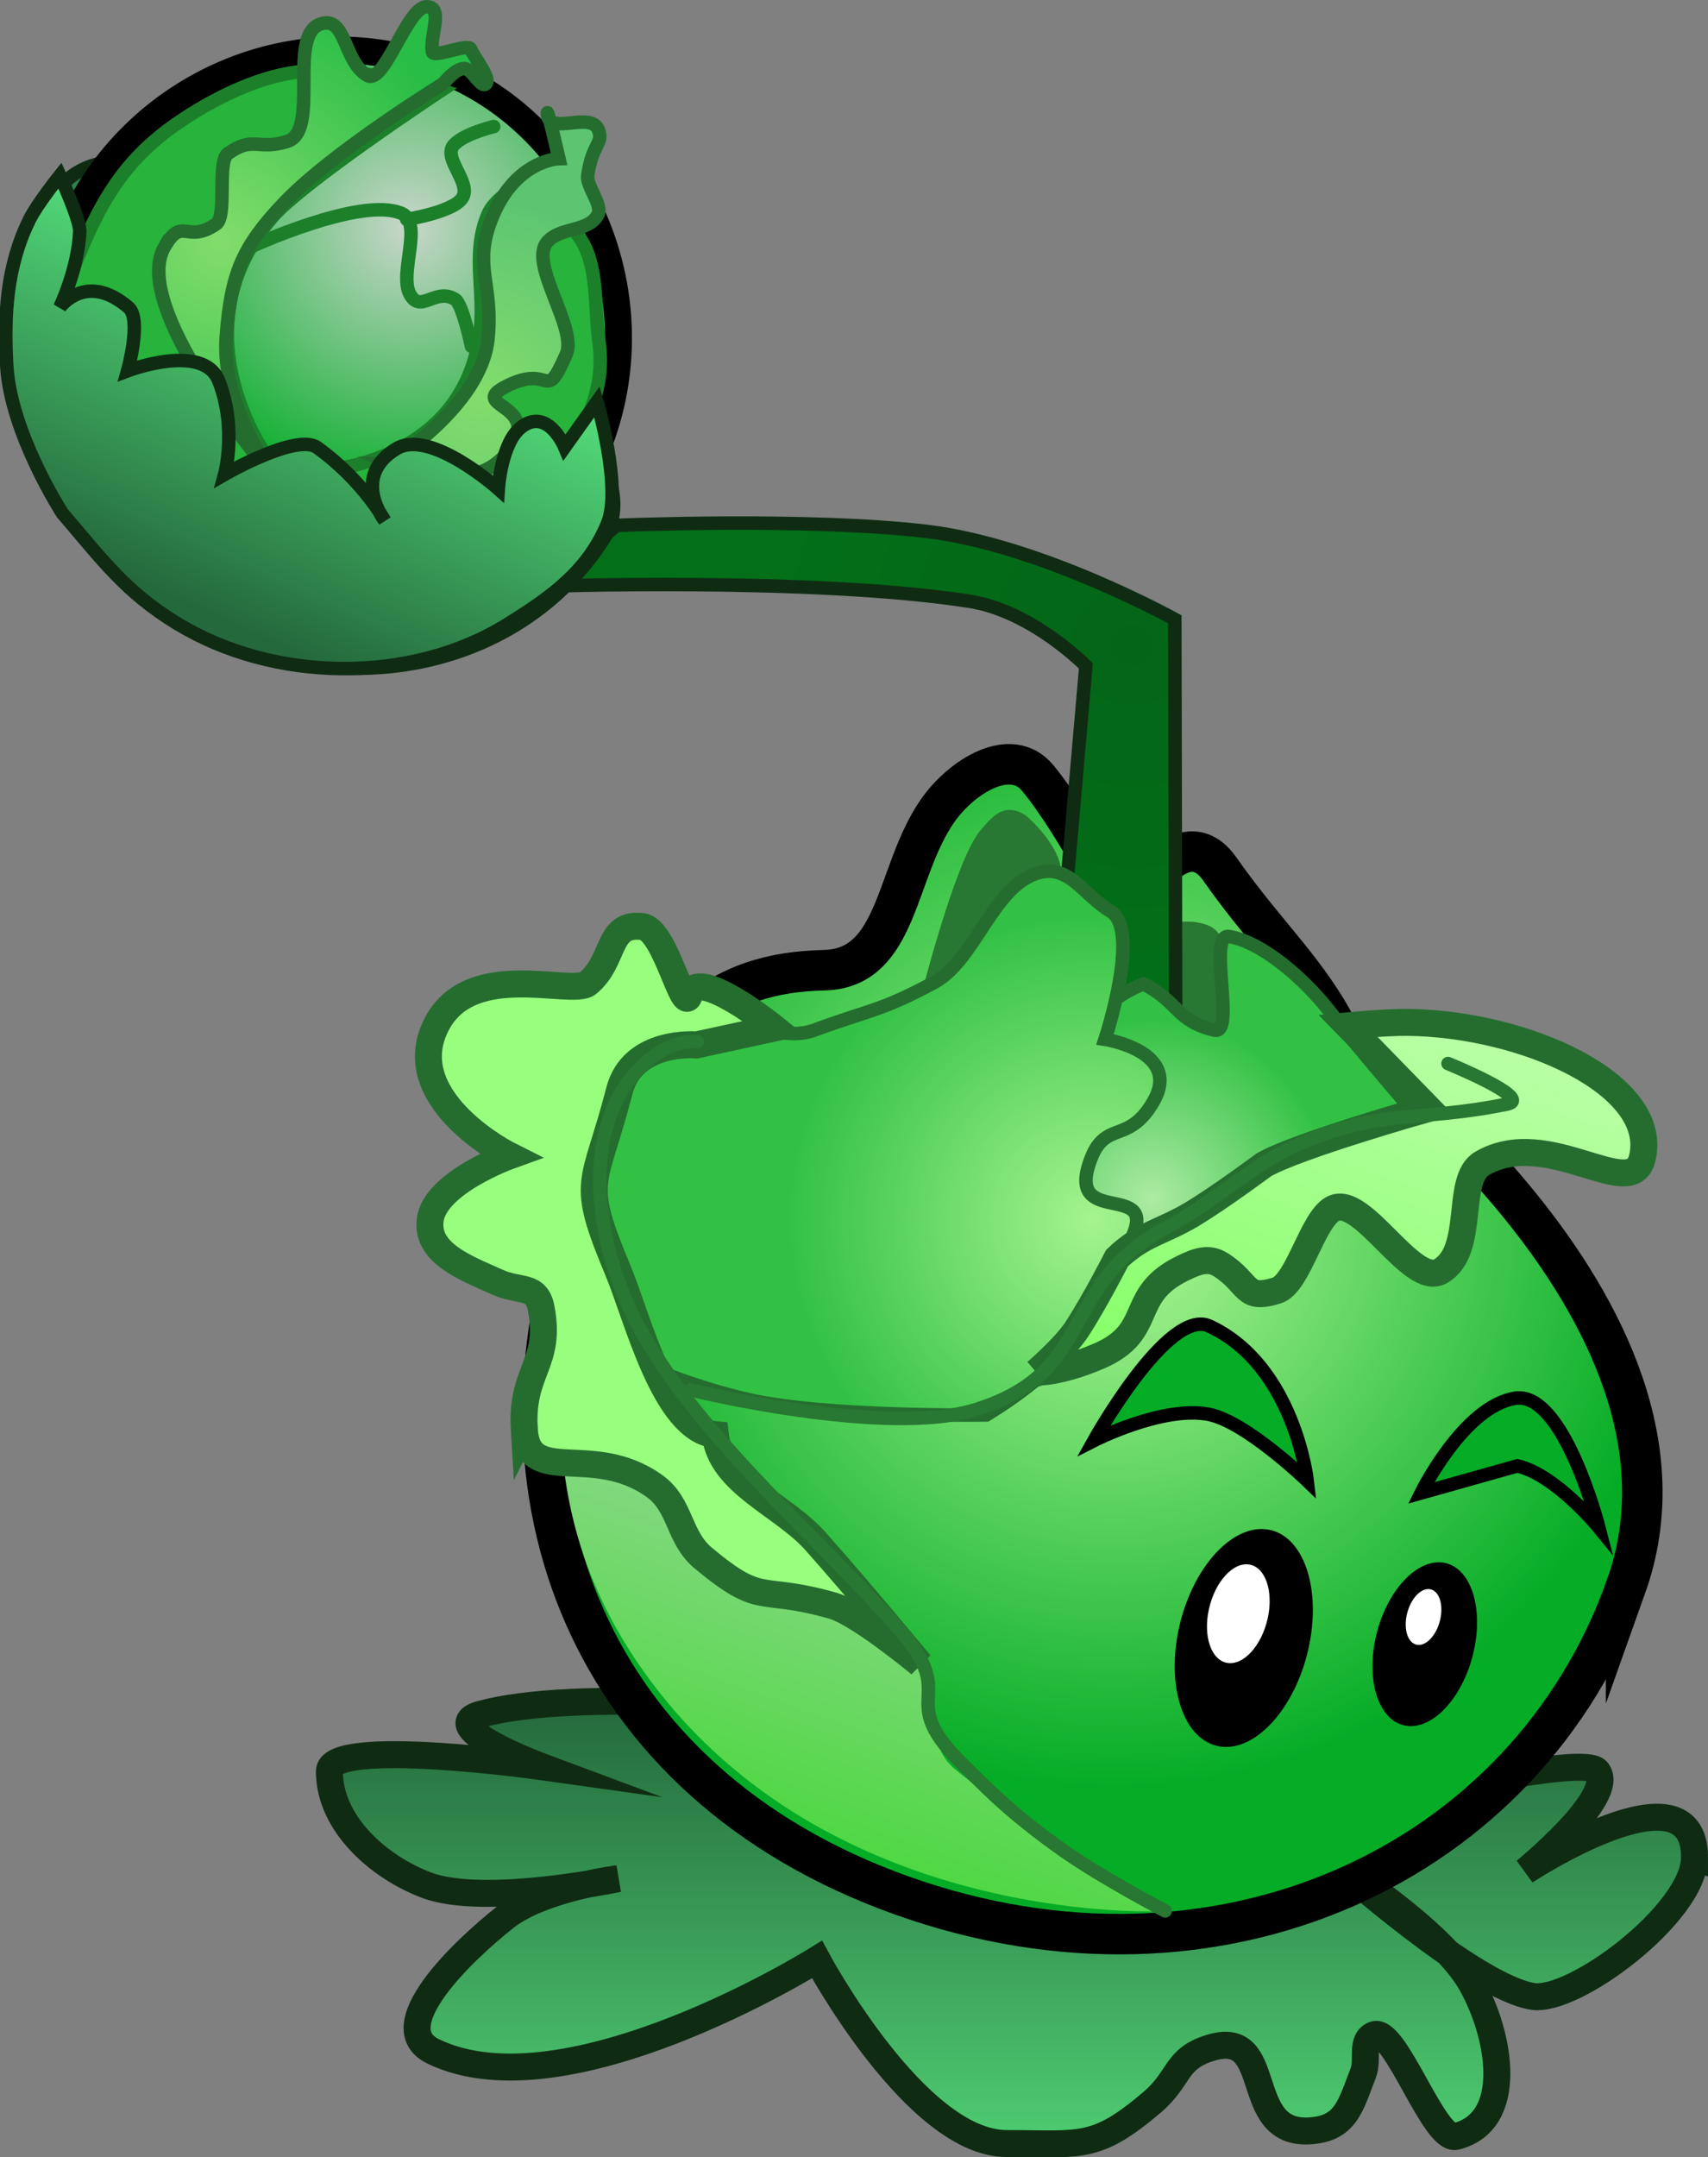 <svg version="1.1" xmlns="http://www.w3.org/2000/svg" xmlns:xlink="http://www.w3.org/1999/xlink" width="63.334" height="79.93" viewBox="0,0,63.334,79.93"><rect x="0" y="0" width="63.334" height="79.93" fill="#808080" stroke="none"/><defs><linearGradient x1="240.194" y1="191.005" x2="240.194" y2="207.408" gradientUnits="userSpaceOnUse" id="color-1"><stop offset="0" stop-color="#24693c"/><stop offset="1" stop-color="#4ecc71"/></linearGradient><radialGradient cx="243.973" cy="173.115" r="21.123" gradientUnits="userSpaceOnUse" id="color-2"><stop offset="0" stop-color="#b3fa98"/><stop offset="1" stop-color="#05ac26"/></radialGradient><radialGradient cx="244.658" cy="151.866" r="14.999" gradientUnits="userSpaceOnUse" id="color-3"><stop offset="0" stop-color="#036617"/><stop offset="1" stop-color="#037019"/></radialGradient><radialGradient cx="245.396" cy="172.39" r="6.679" gradientUnits="userSpaceOnUse" id="color-4"><stop offset="0" stop-color="#adeba3"/><stop offset="1" stop-color="#32c144"/></radialGradient><linearGradient x1="237.974" y1="178.864" x2="231.999" y2="195.633" gradientUnits="userSpaceOnUse" id="color-5"><stop offset="0" stop-color="#a8d9ab"/><stop offset="1" stop-color="#50d844"/></linearGradient><radialGradient cx="243.173" cy="173.155" r="11.331" gradientUnits="userSpaceOnUse" id="color-6"><stop offset="0" stop-color="#a5f48f"/><stop offset="1" stop-color="#32c144"/></radialGradient><linearGradient x1="255.727" y1="165.326" x2="249.815" y2="181.919" gradientUnits="userSpaceOnUse" id="color-7"><stop offset="0" stop-color="#baffa7"/><stop offset="1" stop-color="#82ff63"/></linearGradient><radialGradient cx="217.798" cy="136.394" r="10.591" gradientUnits="userSpaceOnUse" id="color-8"><stop offset="0" stop-color="#c8d6ca"/><stop offset="1" stop-color="#05ad27"/></radialGradient><radialGradient cx="210.879" cy="136.955" r="9.574" gradientUnits="userSpaceOnUse" id="color-9"><stop offset="0" stop-color="#83dd6c"/><stop offset="1" stop-color="#28bd46"/></radialGradient><radialGradient cx="220.486" cy="142.706" r="7.294" gradientUnits="userSpaceOnUse" id="color-10"><stop offset="0" stop-color="#83dd6c"/><stop offset="1" stop-color="#5dc572"/></radialGradient><linearGradient x1="214.95" y1="138.926" x2="209.74" y2="150.398" gradientUnits="userSpaceOnUse" id="color-11"><stop offset="0" stop-color="#53db7a"/><stop offset="1" stop-color="#24693c"/></linearGradient></defs><g transform="translate(-202.671,-127.965)"><g data-paper-data="{&quot;isPaintingLayer&quot;:true}" fill="none" fill-rule="nonzero" stroke="none" stroke-width="none" stroke-linecap="none" stroke-linejoin="miter" stroke-miterlimit="10" stroke-dasharray="" stroke-dashoffset="0" font-family="none" font-weight="none" font-size="none" text-anchor="none" style="mix-blend-mode: normal"><path d="M265.504,196.789c0,2.052 -4.462,5.397 -5.999,5.152c-2.211,-0.353 -7.336,-4.944 -7.336,-4.944c0,0 3.947,2.479 5.064,4.472c1.097,1.958 1.606,5.111 -0.57,5.66c-0.819,0.206 -2.26,-4.08 -3.043,-3.765c-0.511,0.206 -0.201,0.9 -0.399,1.414c-0.485,1.261 -0.655,2.071 -2.004,2.147c-2.549,0.145 -1.212,-3.825 -3.654,-3.08c-1.34,0.408 -1.108,1.115 -2.174,2.022c-2.097,1.785 -2.633,1.527 -5.388,1.527c-3.378,0 -7.034,-6.82 -7.034,-6.82c0,0 -9.279,5.804 -14.233,3.405c-1.853,-0.897 1.054,-3.694 2.67,-4.97c1.364,-1.078 4.189,-1.431 4.189,-1.431c0,0 -4.978,1.047 -7.108,0.241c-1.798,-0.681 -3.6,-2.294 -3.6,-4.217c0,-1.279 7.866,-0.175 7.866,-0.175c0,0 -3.962,-1.474 -2.27,-1.938c6.912,-1.899 31.59,2.377 33.86,2.865c0.757,0.163 7.08,-1.37 7.557,-0.76c0.731,0.934 -2.675,3.708 -2.675,3.708c0,0 6.284,-4.136 6.284,-0.512z" data-paper-data="{&quot;origPos&quot;:null}" fill="url(#color-1)" stroke="#0f2c13" stroke-width="1" stroke-linecap="butt"/><path d="M225.33,167.804l0.929,-2.606l2.345,0.836l-0.929,2.606z" data-paper-data="{&quot;origPos&quot;:null,&quot;origRot&quot;:0}" fill="#1c5324" stroke="none" stroke-width="0" stroke-linecap="butt"/><path d="M262.967,186.753c-3.67,10.3 -15.118,15.631 -26.847,11.452c-11.729,-4.179 -15.673,-14.995 -12.003,-25.295c2.565,-7.198 5.307,-8.906 9.122,-8.995c2.762,-0.064 2.616,-3.635 4.195,-5.902c0.894,-1.284 2.73,-2.423 3.722,-1.212c1.527,1.864 3.155,5.237 3.155,5.237c0,0 2.058,-4.062 3.596,-1.866c1.728,2.466 3.281,3.781 4.431,6.065c0,0 14.299,10.217 10.629,20.517z" data-paper-data="{&quot;origPos&quot;:null,&quot;origRot&quot;:0}" fill="url(#color-2)" stroke="#000000" stroke-width="1.5" stroke-linecap="butt"/><path d="M251.189,189.059c-0.497,2.219 -1.974,3.839 -3.298,3.619c-1.324,-0.22 -1.994,-2.197 -1.497,-4.416c0.497,-2.219 1.974,-3.839 3.298,-3.619c1.324,0.22 1.994,2.197 1.497,4.416z" data-paper-data="{&quot;origPos&quot;:null,&quot;origRot&quot;:0}" fill="#000000" stroke="none" stroke-width="0" stroke-linecap="butt"/><path d="M257.305,189.213c-0.395,1.667 -1.522,2.874 -2.518,2.696c-0.995,-0.178 -1.482,-1.673 -1.087,-3.34c0.395,-1.667 1.522,-2.874 2.518,-2.696c0.995,0.178 1.482,1.673 1.087,3.34z" data-paper-data="{&quot;origPos&quot;:null,&quot;origRot&quot;:0}" fill="#000000" stroke="none" stroke-width="0" stroke-linecap="butt"/><path d="M244.458,162.972c0.626,-0.989 2.524,-0.862 2.528,-0.839c0.949,0.133 1.001,0.598 1.023,1.08c0.068,1.445 3.025,5.833 3.025,5.833c0,0 -7.819,-4.109 -6.576,-6.073z" data-paper-data="{&quot;origPos&quot;:null,&quot;index&quot;:null,&quot;origRot&quot;:0}" fill="#287732" stroke="none" stroke-width="0" stroke-linecap="butt"/><path d="M241.72,166.602l1.216,-13.96c0,0 -1.986,-2.034 -4.314,-2.397c-5.76,-0.898 -15.798,-0.557 -15.798,-0.557l2.716,-2.256c0,0 7.117,-0.297 11.507,0.226c4.222,0.503 9.187,3.256 9.187,3.256l0.042,19.685z" data-paper-data="{&quot;origPos&quot;:null,&quot;origRot&quot;:0}" fill="url(#color-3)" stroke="#0f2c13" stroke-width="0.5" stroke-linecap="butt"/><path d="M240.601,174.083c0,0 0.028,-7.926 4.463,-9.656c1.299,0.631 1.207,1.379 2.644,1.71c0.795,0.183 -0.272,-3.6 0.533,-3.47c1.283,0.207 2.875,1.678 3.677,2.7c1.426,1.818 3.403,4.079 3.403,4.079c0,0 -2.201,2.96 -6.457,4.619c-2.517,0.981 -8.264,0.018 -8.264,0.018z" data-paper-data="{&quot;origPos&quot;:null,&quot;origRot&quot;:0}" fill="url(#color-4)" stroke="#256d2f" stroke-width="0.5" stroke-linecap="butt"/><path d="M249.676,187.942c-0.226,1.007 -0.895,1.742 -1.496,1.642c-0.601,-0.1 -0.905,-0.997 -0.679,-2.003c0.226,-1.007 0.895,-1.742 1.496,-1.642c0.601,0.1 0.905,0.997 0.679,2.003z" data-paper-data="{&quot;origPos&quot;:null,&quot;origRot&quot;:0}" fill="#ffffff" stroke="none" stroke-width="0" stroke-linecap="butt"/><path d="M256.072,187.993c-0.135,0.568 -0.519,0.98 -0.859,0.919c-0.339,-0.061 -0.505,-0.571 -0.371,-1.139c0.135,-0.568 0.519,-0.98 0.859,-0.919c0.339,0.061 0.505,0.571 0.371,1.139z" data-paper-data="{&quot;origPos&quot;:null,&quot;origRot&quot;:0}" fill="#ffffff" stroke="none" stroke-width="0" stroke-linecap="butt"/><path d="M236.715,165.281c0,0 1.364,-5.489 2.33,-6.566c0.322,-0.359 0.79,-1.064 1.61,-0.567c0.017,-0.015 1.515,1.238 1.374,2.4c-0.279,2.308 -0.357,0.706 -0.357,0.706z" data-paper-data="{&quot;origPos&quot;:null,&quot;origRot&quot;:0}" fill="#287732" stroke="none" stroke-width="0" stroke-linecap="butt"/><path d="M243.235,181.344c0,0 2.756,-4.95 4.281,-4.241c3.147,1.464 3.629,5.731 3.629,5.731c0,0 -2.286,-2.204 -3.662,-2.463c-1.711,-0.322 -4.248,0.973 -4.248,0.973z" data-paper-data="{&quot;origPos&quot;:null,&quot;origRot&quot;:0}" fill="#05ac26" stroke="#000000" stroke-width="0.5" stroke-linecap="butt"/><path d="M255.366,183.287c0,0 1.575,-3.198 3.484,-3.509c1.801,-0.294 3.111,4.794 3.111,4.794c0,0 -1.605,-1.966 -3.027,-2.289z" data-paper-data="{&quot;origPos&quot;:null,&quot;index&quot;:null,&quot;origRot&quot;:0}" fill="#05ac26" stroke="#000000" stroke-width="0.5" stroke-linecap="butt"/><path d="M227.411,191.034c-6.913,-8.337 -2.607,-16.862 -2.607,-16.862c0,0 0.937,2.793 2.105,4.488c2.028,2.944 4,4.502 6.29,7.248c0.798,0.956 2.79,2.009 3.443,3.07c0.704,1.144 0.455,2.288 0.816,3.582c0.261,0.937 0.9,1.062 1.571,1.767c2.247,2.361 6.743,4.455 6.743,4.455c0,0 -11.448,0.591 -18.361,-7.747z" data-paper-data="{&quot;origPos&quot;:null,&quot;origRot&quot;:0}" fill="url(#color-5)" stroke="#287732" stroke-width="0" stroke-linecap="butt"/><path d="M223.664,177.201c0,0 -0.66,-7.093 1.948,-10.191c2.608,-3.098 5.22,-0.123 7.251,-0.872c2.134,-0.786 2.43,-0.69 4.436,-1.761c1.531,-0.818 2.198,-3.599 3.87,-4.068c1.16,-0.325 1.657,0.808 2.689,1.429c1.127,0.678 -0.212,4.739 -0.212,4.739c0,0 2.902,0.443 1.774,2.343c-0.971,1.637 -1.851,0.542 -2.393,2.366c-0.653,2.196 2.585,0.575 1.609,2.648c-1.514,3.218 -2.361,4.698 -5.389,6.563c0,0 -5.958,0.094 -8.87,-0.579c-3.517,-0.813 -6.712,-2.616 -6.712,-2.616z" data-paper-data="{&quot;origPos&quot;:null,&quot;origRot&quot;:0}" fill="url(#color-6)" stroke="#256d2f" stroke-width="0.5" stroke-linecap="butt"/><path d="M222.111,180.923c-0.13,-2.172 1.022,-2.41 0.627,-4.478c-0.172,-0.902 -0.792,-0.592 -1.629,-0.972c-1.138,-0.516 -2.63,-1.047 -2.488,-2.289c0.16,-1.391 2.95,-2.393 2.95,-2.393c0,0 -3.923,-1.962 -2.818,-4.636c1.145,-2.773 5.109,-1.247 5.721,-1.757c1.03,-0.859 0.688,-2.268 2.019,-2.098c0.855,0.109 1.53,3.356 1.743,2.521c0.276,-1.082 3.147,1.237 3.147,1.237l-2.886,0.627c0,0 -2.367,-0.209 -2.859,1.701c-0.936,3.635 -1.496,3.209 -0.046,6.672c0.716,1.711 1.723,5.89 3.601,6.069c0.205,1.804 2.507,2.589 3.714,3.945c1.568,1.761 3.882,4.552 3.882,4.552c0,0 -2.265,-1.883 -3.245,-2.162c-2.771,-0.789 -2.571,0.086 -4.787,-1.755c-0.954,-0.793 -0.82,-1.97 -1.832,-2.688c-2.307,-1.636 -4.683,0.074 -4.813,-2.098z" data-paper-data="{&quot;origPos&quot;:null,&quot;origRot&quot;:0}" fill="#98ff7e" stroke="#256d2f" stroke-width="1" stroke-linecap="butt"/><path d="M241.094,178.811c0,0 1.071,-0.923 1.507,-1.591c0.672,-1.029 1.489,-2.634 1.489,-2.634c0.951,-0.912 1.683,-0.963 2.811,-1.644c1.033,-0.624 2.63,-1.812 2.63,-1.812c1.24,-0.718 6.106,-2.092 6.106,-2.092l-2.984,-3.063c0,0 1.432,-0.133 2.193,-0.126c4.359,0.042 9.397,2.308 8.718,5.044c-0.414,1.668 -3.491,-1.234 -5.931,0.179c-1.028,0.595 -0.22,3.213 -1.537,3.994c-1.076,0.638 -2.933,-2.925 -4.017,-2.3c-0.763,0.44 -1.276,2.773 -2.064,3.018c-1.248,0.389 -0.973,-0.243 -2.071,-0.952c-0.468,-0.302 -0.917,-0.116 -1.418,0.127c-2.069,1.001 -0.992,2.344 -3.103,3.253c-1.478,0.637 -2.33,0.599 -2.33,0.599z" data-paper-data="{&quot;origPos&quot;:null,&quot;origRot&quot;:0}" fill="url(#color-7)" stroke="#256d2f" stroke-width="1" stroke-linecap="butt"/><path d="M256.365,167.375c0,0 3.189,1.296 2.196,1.5c-3.296,0.677 -4.725,0.155 -7.803,1.515c-1.575,0.695 -3.203,2.2 -4.728,2.999c-4.179,2.189 -2.619,5.346 -7.111,6.79c-3.363,1.081 -10.64,-0.713 -10.64,-0.713" data-paper-data="{&quot;origPos&quot;:null,&quot;origRot&quot;:0}" fill="none" stroke="#287732" stroke-width="0.5" stroke-linecap="round"/><path d="M245.876,198.773c0,0 -2.277,-1.185 -3.737,-2.208c-1.568,-1.099 -2.564,-1.998 -3.909,-3.362c-2.334,-2.367 0.021,-2.299 -2.166,-4.802c-3.1,-3.546 -7.248,-6.965 -9.588,-11.053c-1.726,-3.016 -2.451,-7.677 0.097,-9.976c1.062,-0.959 1.949,-0.805 1.949,-0.805" data-paper-data="{&quot;origPos&quot;:null,&quot;origRot&quot;:0}" fill="none" stroke="#287732" stroke-width="0.5" stroke-linecap="round"/><path d="M225.081,147.9c-3.223,5.098 -10.377,6.36 -15.979,2.819c-5.602,-3.542 -7.53,-10.545 -4.307,-15.644c3.223,-5.098 23.509,7.727 20.286,12.825z" data-paper-data="{&quot;origPos&quot;:null,&quot;origRot&quot;:0}" fill="#2e8149" stroke="#0f2c13" stroke-width="0.5" stroke-linecap="butt"/><path d="M205.348,136.226c2.418,-5.326 8.801,-7.913 14.127,-5.495c5.326,2.418 7.579,8.927 5.16,14.253c-2.418,5.326 -8.801,7.913 -14.127,5.495c-5.326,-2.418 -7.579,-8.927 -5.16,-14.253z" data-paper-data="{&quot;origPos&quot;:null,&quot;origRot&quot;:0}" fill="url(#color-8)" stroke="#000000" stroke-width="1" stroke-linecap="butt"/><path d="M218.867,149.718c-2.563,1.08 -3.041,0.637 -4.351,0.012c-2.504,-1.195 -5.396,-4.824 -5.396,-4.824c0,0 4.32,1 6.991,0.222c2.382,-0.693 3.973,-2.249 4.342,-4.702c0.244,-1.619 -0.331,-3.031 0.317,-4.534c0.365,-0.845 2.08,-1.554 2.08,-1.554c0,0 0.207,0.902 1.296,2.408c0.731,1.011 0.559,2.633 0.733,3.868c0.237,1.679 -0.392,2.805 -1.093,4.349c-1.579,3.478 -2.525,3.746 -4.921,4.755z" data-paper-data="{&quot;origPos&quot;:null,&quot;index&quot;:null,&quot;origRot&quot;:0}" fill="#27b33c" stroke="#1c802b" stroke-width="0.5" stroke-linecap="butt"/><path d="M205.944,136.612c0.85,-1.872 1.842,-3.134 3.564,-4.257c1.267,-0.827 2.865,-1.602 4.371,-1.741c2.244,-0.208 5.162,0.699 5.162,0.699c0,0 -5.178,3.406 -6.294,4.722c-1.945,2.295 -2.095,4.989 -0.828,7.717c1.422,3.06 5.783,6.206 5.783,6.206c0,0 -5.634,1.919 -8.648,-1.129c0,0 -2.412,-2.037 -3.212,-4.123c-1.024,-2.671 -1.813,-3.876 0.101,-8.093z" data-paper-data="{&quot;origPos&quot;:null,&quot;origRot&quot;:0}" fill="#27b33c" stroke="#1c802b" stroke-width="0.5" stroke-linecap="butt"/><path d="M211.905,137.143c0,0 4.161,-1.932 5.665,-1.266c0.799,0.354 -0.107,2.203 0.295,2.979c0.394,0.762 0.959,-0.256 1.683,0.204c0.279,0.178 0.604,1.735 0.604,1.735" data-paper-data="{&quot;origPos&quot;:null,&quot;origRot&quot;:0}" fill="none" stroke="#1c802b" stroke-width="0.5" stroke-linecap="round"/><path d="M220.978,132.655c0,0 -1.079,0.255 -1.471,0.672c-0.453,0.483 0.656,1.399 0.312,1.965c-0.322,0.531 -2.069,0.803 -2.069,0.803" data-paper-data="{&quot;origPos&quot;:null,&quot;origRot&quot;:0}" fill="none" stroke="#1c802b" stroke-width="0.5" stroke-linecap="round"/><path d="M208.773,137.109c0.675,-1.162 0.803,-0.083 1.912,-0.842c0.421,-0.289 0.021,-2.316 0.437,-2.611c0.959,-0.68 1.091,-0.097 2.211,-0.455c1.203,-0.386 0.01,-3.891 1.193,-4.336c0.993,-0.373 0.852,1.367 1.77,1.898c0.63,0.364 1.472,-2.559 2.199,-2.548c0.632,0.01 0.117,1.041 0.205,1.666c0.036,0.254 1.339,-0.334 1.427,-0.093c0.091,0.247 0.738,1.057 0.576,1.265c-0.185,0.239 -0.504,-0.53 -0.806,-0.549c-0.336,-0.021 -0.79,0.56 -0.79,0.56c0,0 -4.118,2.528 -5.938,4.453c-1.553,1.642 -1.929,2.636 -2.107,4.889c-0.274,3.474 3.106,6.835 3.106,6.835c0,0 -6.9,-7.544 -5.396,-10.133z" data-paper-data="{&quot;origPos&quot;:null,&quot;origRot&quot;:0}" fill="url(#color-9)" stroke="#256d2f" stroke-width="0.5" stroke-linecap="butt"/><path d="M217.07,145.134c0,0 3.448,-2.09 3.698,-4.621c0.207,-2.1 -0.597,-2.69 0.174,-4.541c0.871,-2.09 2.457,-2.127 2.457,-2.127c0,0 -0.49,-2.146 -0.428,-1.625c0.091,0.765 1.618,-0.154 1.893,0.566c0.19,0.5 -0.235,0.508 -0.401,1.685c-0.054,0.384 0.56,1.095 0.382,1.441c-0.344,0.669 -1.412,0.45 -1.891,1.03c-0.674,0.816 1.138,3.181 0.714,4.151c-0.823,1.881 -0.508,0.337 -2.185,1.166c-1.501,0.742 1.05,0.657 0.236,2.12c-1.283,2.306 -4.649,0.755 -4.649,0.755z" data-paper-data="{&quot;origPos&quot;:null,&quot;origRot&quot;:0}" fill="url(#color-10)" stroke="#256d2f" stroke-width="0.5" stroke-linecap="butt"/><path d="M203.766,136.097c0.285,-0.577 1.127,-1.628 1.127,-1.628c0,0 0.749,1.617 0.734,2.07c-0.046,1.359 -0.739,2.816 -0.739,2.816c0,0 0.968,-1.353 2.549,0.004c0.503,0.432 -0.035,2.346 -0.035,2.346c0,0 2.819,-1.073 3.383,0.38c0.685,1.763 0.216,3.459 0.216,3.459c0,0 2.675,-1.545 3.437,-0.993c1.723,1.248 2.496,2.703 2.496,2.703c0,0 -1.27,-1.636 0.438,-2.663c1.259,-0.757 3.777,1.492 3.777,1.492c0,0 0.105,-1.712 0.851,-2.288c0.986,-0.763 1.611,0.741 1.611,0.741l1.198,-1.684c0,0 0.932,3.181 0.39,4.506c-0.725,1.77 -2.102,2.743 -3.728,3.752c-3.576,2.219 -8.668,2.144 -12.256,-0.056c-1.912,-1.172 -2.768,-2.37 -4.231,-4.07c0,0 -1.914,-2.949 -2.062,-5.462c-0.11,-1.867 -0.009,-3.695 0.845,-5.427z" data-paper-data="{&quot;origPos&quot;:null,&quot;origRot&quot;:0}" fill="url(#color-11)" stroke="#0f2c13" stroke-width="0.5" stroke-linecap="butt"/></g></g></svg>
